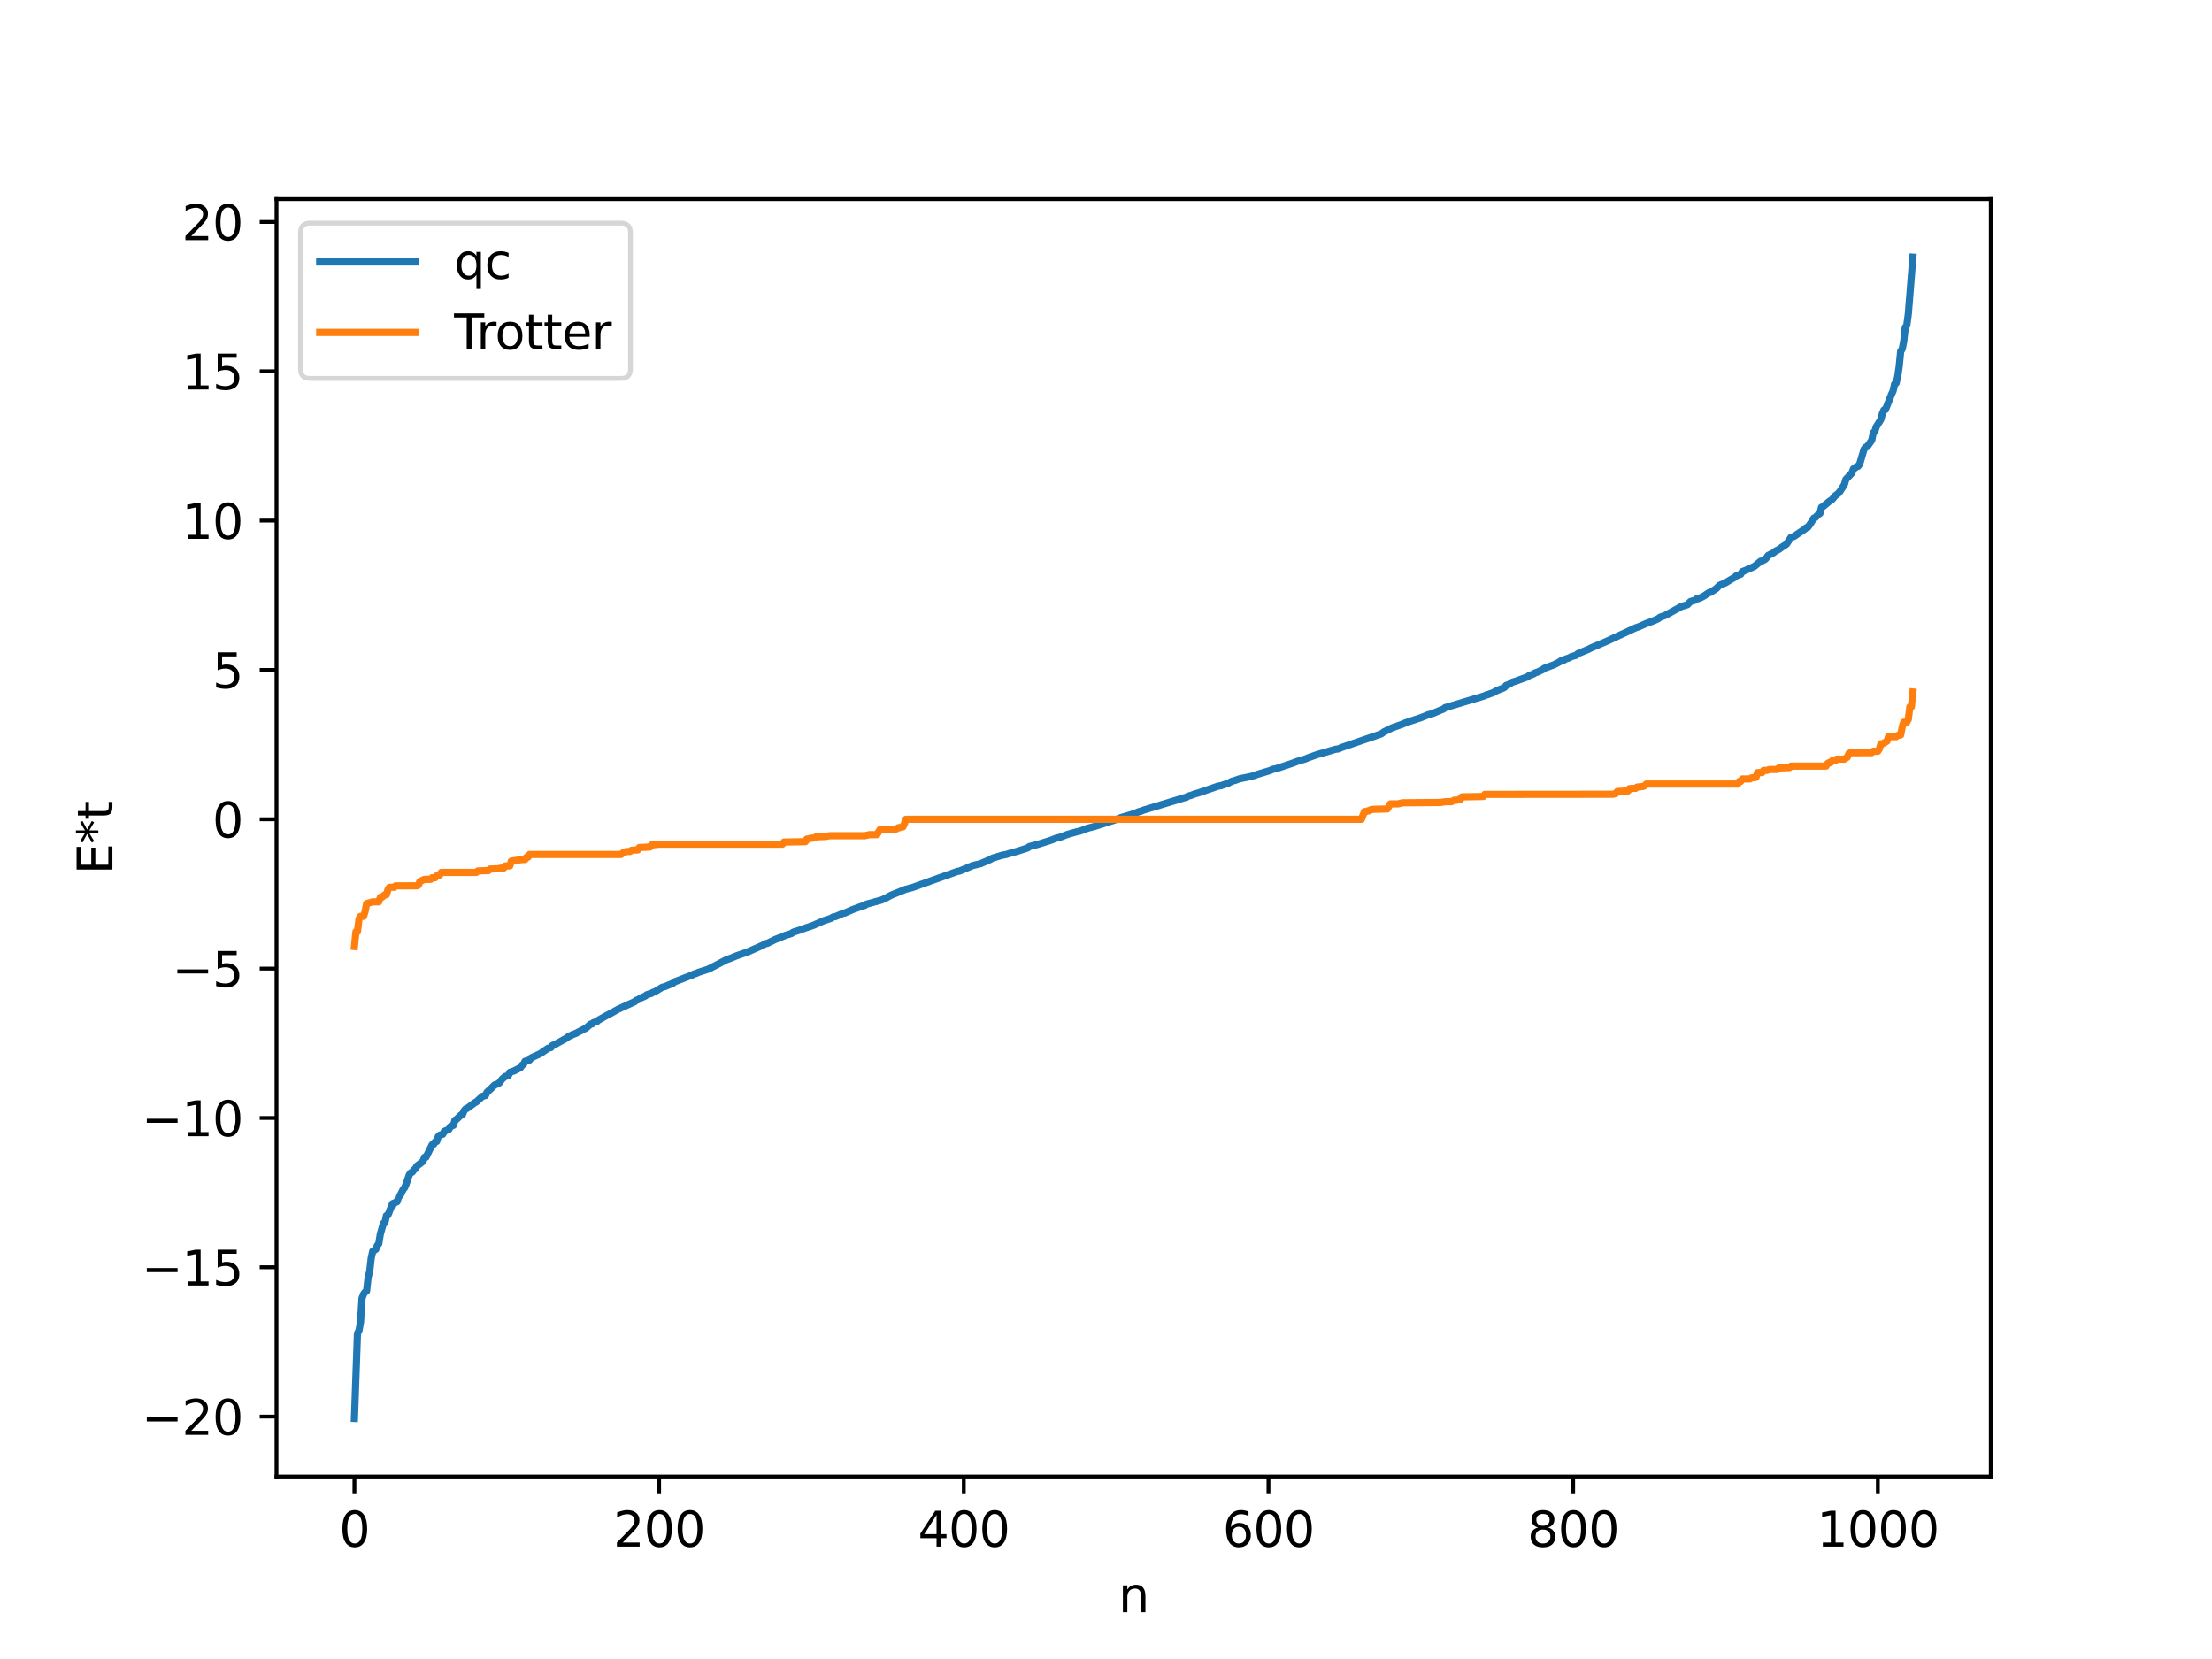 <?xml version="1.0" encoding="utf-8" standalone="no"?>
<!DOCTYPE svg PUBLIC "-//W3C//DTD SVG 1.1//EN"
  "http://www.w3.org/Graphics/SVG/1.1/DTD/svg11.dtd">
<svg xmlns:xlink="http://www.w3.org/1999/xlink" width="460.8pt" height="345.6pt" viewBox="0 0 460.8 345.6" xmlns="http://www.w3.org/2000/svg" version="1.1">
 <defs>
  <style type="text/css">*{stroke-linejoin: round; stroke-linecap: butt}</style>
 </defs>
 <g id="figure_1">
  <g id="patch_1">
   <path d="M 0 345.6 
L 460.8 345.6 
L 460.8 0 
L 0 0 
z
" style="fill: #ffffff"/>
  </g>
  <g id="axes_1">
   <g id="patch_2">
    <path d="M 57.6 307.584 
L 414.72 307.584 
L 414.72 41.472 
L 57.6 41.472 
z
" style="fill: #ffffff"/>
   </g>
   <g id="matplotlib.axis_1">
    <g id="xtick_1">
     <g id="line2d_1">
      <defs>
       <path id="m5c09ff1fa9" d="M 0 0 
L 0 3.5 
" style="stroke: #000000; stroke-width: 0.8"/>
      </defs>
      <g>
       <use xlink:href="#m5c09ff1fa9" x="73.833" y="307.584" style="stroke: #000000; stroke-width: 0.8"/>
      </g>
     </g>
     <g id="text_1">
      <!-- 0 -->
      <g transform="translate(70.651 322.182) scale(0.1 -0.1)">
       <defs>
        <path id="DejaVuSans-30" d="M 2034 4250 
Q 1547 4250 1301 3770 
Q 1056 3291 1056 2328 
Q 1056 1369 1301 889 
Q 1547 409 2034 409 
Q 2525 409 2770 889 
Q 3016 1369 3016 2328 
Q 3016 3291 2770 3770 
Q 2525 4250 2034 4250 
z
M 2034 4750 
Q 2819 4750 3233 4129 
Q 3647 3509 3647 2328 
Q 3647 1150 3233 529 
Q 2819 -91 2034 -91 
Q 1250 -91 836 529 
Q 422 1150 422 2328 
Q 422 3509 836 4129 
Q 1250 4750 2034 4750 
z
" transform="scale(0.016)"/>
       </defs>
       <use xlink:href="#DejaVuSans-30"/>
      </g>
     </g>
    </g>
    <g id="xtick_2">
     <g id="line2d_2">
      <g>
       <use xlink:href="#m5c09ff1fa9" x="137.304" y="307.584" style="stroke: #000000; stroke-width: 0.8"/>
      </g>
     </g>
     <g id="text_2">
      <!-- 200 -->
      <g transform="translate(127.76 322.182) scale(0.1 -0.1)">
       <defs>
        <path id="DejaVuSans-32" d="M 1228 531 
L 3431 531 
L 3431 0 
L 469 0 
L 469 531 
Q 828 903 1448 1529 
Q 2069 2156 2228 2338 
Q 2531 2678 2651 2914 
Q 2772 3150 2772 3378 
Q 2772 3750 2511 3984 
Q 2250 4219 1831 4219 
Q 1534 4219 1204 4116 
Q 875 4013 500 3803 
L 500 4441 
Q 881 4594 1212 4672 
Q 1544 4750 1819 4750 
Q 2544 4750 2975 4387 
Q 3406 4025 3406 3419 
Q 3406 3131 3298 2873 
Q 3191 2616 2906 2266 
Q 2828 2175 2409 1742 
Q 1991 1309 1228 531 
z
" transform="scale(0.016)"/>
       </defs>
       <use xlink:href="#DejaVuSans-32"/>
       <use xlink:href="#DejaVuSans-30" x="63.623"/>
       <use xlink:href="#DejaVuSans-30" x="127.246"/>
      </g>
     </g>
    </g>
    <g id="xtick_3">
     <g id="line2d_3">
      <g>
       <use xlink:href="#m5c09ff1fa9" x="200.775" y="307.584" style="stroke: #000000; stroke-width: 0.8"/>
      </g>
     </g>
     <g id="text_3">
      <!-- 400 -->
      <g transform="translate(191.231 322.182) scale(0.1 -0.1)">
       <defs>
        <path id="DejaVuSans-34" d="M 2419 4116 
L 825 1625 
L 2419 1625 
L 2419 4116 
z
M 2253 4666 
L 3047 4666 
L 3047 1625 
L 3713 1625 
L 3713 1100 
L 3047 1100 
L 3047 0 
L 2419 0 
L 2419 1100 
L 313 1100 
L 313 1709 
L 2253 4666 
z
" transform="scale(0.016)"/>
       </defs>
       <use xlink:href="#DejaVuSans-34"/>
       <use xlink:href="#DejaVuSans-30" x="63.623"/>
       <use xlink:href="#DejaVuSans-30" x="127.246"/>
      </g>
     </g>
    </g>
    <g id="xtick_4">
     <g id="line2d_4">
      <g>
       <use xlink:href="#m5c09ff1fa9" x="264.246" y="307.584" style="stroke: #000000; stroke-width: 0.8"/>
      </g>
     </g>
     <g id="text_4">
      <!-- 600 -->
      <g transform="translate(254.702 322.182) scale(0.1 -0.1)">
       <defs>
        <path id="DejaVuSans-36" d="M 2113 2584 
Q 1688 2584 1439 2293 
Q 1191 2003 1191 1497 
Q 1191 994 1439 701 
Q 1688 409 2113 409 
Q 2538 409 2786 701 
Q 3034 994 3034 1497 
Q 3034 2003 2786 2293 
Q 2538 2584 2113 2584 
z
M 3366 4563 
L 3366 3988 
Q 3128 4100 2886 4159 
Q 2644 4219 2406 4219 
Q 1781 4219 1451 3797 
Q 1122 3375 1075 2522 
Q 1259 2794 1537 2939 
Q 1816 3084 2150 3084 
Q 2853 3084 3261 2657 
Q 3669 2231 3669 1497 
Q 3669 778 3244 343 
Q 2819 -91 2113 -91 
Q 1303 -91 875 529 
Q 447 1150 447 2328 
Q 447 3434 972 4092 
Q 1497 4750 2381 4750 
Q 2619 4750 2861 4703 
Q 3103 4656 3366 4563 
z
" transform="scale(0.016)"/>
       </defs>
       <use xlink:href="#DejaVuSans-36"/>
       <use xlink:href="#DejaVuSans-30" x="63.623"/>
       <use xlink:href="#DejaVuSans-30" x="127.246"/>
      </g>
     </g>
    </g>
    <g id="xtick_5">
     <g id="line2d_5">
      <g>
       <use xlink:href="#m5c09ff1fa9" x="327.717" y="307.584" style="stroke: #000000; stroke-width: 0.8"/>
      </g>
     </g>
     <g id="text_5">
      <!-- 800 -->
      <g transform="translate(318.173 322.182) scale(0.1 -0.1)">
       <defs>
        <path id="DejaVuSans-38" d="M 2034 2216 
Q 1584 2216 1326 1975 
Q 1069 1734 1069 1313 
Q 1069 891 1326 650 
Q 1584 409 2034 409 
Q 2484 409 2743 651 
Q 3003 894 3003 1313 
Q 3003 1734 2745 1975 
Q 2488 2216 2034 2216 
z
M 1403 2484 
Q 997 2584 770 2862 
Q 544 3141 544 3541 
Q 544 4100 942 4425 
Q 1341 4750 2034 4750 
Q 2731 4750 3128 4425 
Q 3525 4100 3525 3541 
Q 3525 3141 3298 2862 
Q 3072 2584 2669 2484 
Q 3125 2378 3379 2068 
Q 3634 1759 3634 1313 
Q 3634 634 3220 271 
Q 2806 -91 2034 -91 
Q 1263 -91 848 271 
Q 434 634 434 1313 
Q 434 1759 690 2068 
Q 947 2378 1403 2484 
z
M 1172 3481 
Q 1172 3119 1398 2916 
Q 1625 2713 2034 2713 
Q 2441 2713 2670 2916 
Q 2900 3119 2900 3481 
Q 2900 3844 2670 4047 
Q 2441 4250 2034 4250 
Q 1625 4250 1398 4047 
Q 1172 3844 1172 3481 
z
" transform="scale(0.016)"/>
       </defs>
       <use xlink:href="#DejaVuSans-38"/>
       <use xlink:href="#DejaVuSans-30" x="63.623"/>
       <use xlink:href="#DejaVuSans-30" x="127.246"/>
      </g>
     </g>
    </g>
    <g id="xtick_6">
     <g id="line2d_6">
      <g>
       <use xlink:href="#m5c09ff1fa9" x="391.188" y="307.584" style="stroke: #000000; stroke-width: 0.8"/>
      </g>
     </g>
     <g id="text_6">
      <!-- 1000 -->
      <g transform="translate(378.463 322.182) scale(0.1 -0.1)">
       <defs>
        <path id="DejaVuSans-31" d="M 794 531 
L 1825 531 
L 1825 4091 
L 703 3866 
L 703 4441 
L 1819 4666 
L 2450 4666 
L 2450 531 
L 3481 531 
L 3481 0 
L 794 0 
L 794 531 
z
" transform="scale(0.016)"/>
       </defs>
       <use xlink:href="#DejaVuSans-31"/>
       <use xlink:href="#DejaVuSans-30" x="63.623"/>
       <use xlink:href="#DejaVuSans-30" x="127.246"/>
       <use xlink:href="#DejaVuSans-30" x="190.869"/>
      </g>
     </g>
    </g>
    <g id="text_7">
     <!-- n -->
     <g transform="translate(232.991 335.861) scale(0.1 -0.1)">
      <defs>
       <path id="DejaVuSans-6e" d="M 3513 2113 
L 3513 0 
L 2938 0 
L 2938 2094 
Q 2938 2591 2744 2837 
Q 2550 3084 2163 3084 
Q 1697 3084 1428 2787 
Q 1159 2491 1159 1978 
L 1159 0 
L 581 0 
L 581 3500 
L 1159 3500 
L 1159 2956 
Q 1366 3272 1645 3428 
Q 1925 3584 2291 3584 
Q 2894 3584 3203 3211 
Q 3513 2838 3513 2113 
z
" transform="scale(0.016)"/>
      </defs>
      <use xlink:href="#DejaVuSans-6e"/>
     </g>
    </g>
   </g>
   <g id="matplotlib.axis_2">
    <g id="ytick_1">
     <g id="line2d_7">
      <defs>
       <path id="m2ef61c585e" d="M 0 0 
L -3.5 0 
" style="stroke: #000000; stroke-width: 0.8"/>
      </defs>
      <g>
       <use xlink:href="#m2ef61c585e" x="57.6" y="295.106" style="stroke: #000000; stroke-width: 0.8"/>
      </g>
     </g>
     <g id="text_8">
      <!-- −20 -->
      <g transform="translate(29.495 298.905) scale(0.1 -0.1)">
       <defs>
        <path id="DejaVuSans-2212" d="M 678 2272 
L 4684 2272 
L 4684 1741 
L 678 1741 
L 678 2272 
z
" transform="scale(0.016)"/>
       </defs>
       <use xlink:href="#DejaVuSans-2212"/>
       <use xlink:href="#DejaVuSans-32" x="83.789"/>
       <use xlink:href="#DejaVuSans-30" x="147.412"/>
      </g>
     </g>
    </g>
    <g id="ytick_2">
     <g id="line2d_8">
      <g>
       <use xlink:href="#m2ef61c585e" x="57.6" y="263.996" style="stroke: #000000; stroke-width: 0.8"/>
      </g>
     </g>
     <g id="text_9">
      <!-- −15 -->
      <g transform="translate(29.495 267.795) scale(0.1 -0.1)">
       <defs>
        <path id="DejaVuSans-35" d="M 691 4666 
L 3169 4666 
L 3169 4134 
L 1269 4134 
L 1269 2991 
Q 1406 3038 1543 3061 
Q 1681 3084 1819 3084 
Q 2600 3084 3056 2656 
Q 3513 2228 3513 1497 
Q 3513 744 3044 326 
Q 2575 -91 1722 -91 
Q 1428 -91 1123 -41 
Q 819 9 494 109 
L 494 744 
Q 775 591 1075 516 
Q 1375 441 1709 441 
Q 2250 441 2565 725 
Q 2881 1009 2881 1497 
Q 2881 1984 2565 2268 
Q 2250 2553 1709 2553 
Q 1456 2553 1204 2497 
Q 953 2441 691 2322 
L 691 4666 
z
" transform="scale(0.016)"/>
       </defs>
       <use xlink:href="#DejaVuSans-2212"/>
       <use xlink:href="#DejaVuSans-31" x="83.789"/>
       <use xlink:href="#DejaVuSans-35" x="147.412"/>
      </g>
     </g>
    </g>
    <g id="ytick_3">
     <g id="line2d_9">
      <g>
       <use xlink:href="#m2ef61c585e" x="57.6" y="232.887" style="stroke: #000000; stroke-width: 0.8"/>
      </g>
     </g>
     <g id="text_10">
      <!-- −10 -->
      <g transform="translate(29.495 236.686) scale(0.1 -0.1)">
       <use xlink:href="#DejaVuSans-2212"/>
       <use xlink:href="#DejaVuSans-31" x="83.789"/>
       <use xlink:href="#DejaVuSans-30" x="147.412"/>
      </g>
     </g>
    </g>
    <g id="ytick_4">
     <g id="line2d_10">
      <g>
       <use xlink:href="#m2ef61c585e" x="57.6" y="201.777" style="stroke: #000000; stroke-width: 0.8"/>
      </g>
     </g>
     <g id="text_11">
      <!-- −5 -->
      <g transform="translate(35.858 205.576) scale(0.1 -0.1)">
       <use xlink:href="#DejaVuSans-2212"/>
       <use xlink:href="#DejaVuSans-35" x="83.789"/>
      </g>
     </g>
    </g>
    <g id="ytick_5">
     <g id="line2d_11">
      <g>
       <use xlink:href="#m2ef61c585e" x="57.6" y="170.667" style="stroke: #000000; stroke-width: 0.8"/>
      </g>
     </g>
     <g id="text_12">
      <!-- 0 -->
      <g transform="translate(44.237 174.467) scale(0.1 -0.1)">
       <use xlink:href="#DejaVuSans-30"/>
      </g>
     </g>
    </g>
    <g id="ytick_6">
     <g id="line2d_12">
      <g>
       <use xlink:href="#m2ef61c585e" x="57.6" y="139.558" style="stroke: #000000; stroke-width: 0.8"/>
      </g>
     </g>
     <g id="text_13">
      <!-- 5 -->
      <g transform="translate(44.237 143.357) scale(0.1 -0.1)">
       <use xlink:href="#DejaVuSans-35"/>
      </g>
     </g>
    </g>
    <g id="ytick_7">
     <g id="line2d_13">
      <g>
       <use xlink:href="#m2ef61c585e" x="57.6" y="108.448" style="stroke: #000000; stroke-width: 0.8"/>
      </g>
     </g>
     <g id="text_14">
      <!-- 10 -->
      <g transform="translate(37.875 112.247) scale(0.1 -0.1)">
       <use xlink:href="#DejaVuSans-31"/>
       <use xlink:href="#DejaVuSans-30" x="63.623"/>
      </g>
     </g>
    </g>
    <g id="ytick_8">
     <g id="line2d_14">
      <g>
       <use xlink:href="#m2ef61c585e" x="57.6" y="77.339" style="stroke: #000000; stroke-width: 0.8"/>
      </g>
     </g>
     <g id="text_15">
      <!-- 15 -->
      <g transform="translate(37.875 81.138) scale(0.1 -0.1)">
       <use xlink:href="#DejaVuSans-31"/>
       <use xlink:href="#DejaVuSans-35" x="63.623"/>
      </g>
     </g>
    </g>
    <g id="ytick_9">
     <g id="line2d_15">
      <g>
       <use xlink:href="#m2ef61c585e" x="57.6" y="46.229" style="stroke: #000000; stroke-width: 0.8"/>
      </g>
     </g>
     <g id="text_16">
      <!-- 20 -->
      <g transform="translate(37.875 50.028) scale(0.1 -0.1)">
       <use xlink:href="#DejaVuSans-32"/>
       <use xlink:href="#DejaVuSans-30" x="63.623"/>
      </g>
     </g>
    </g>
    <g id="text_17">
     <!-- E*t -->
     <g transform="translate(23.416 182.148) rotate(-90) scale(0.1 -0.1)">
      <defs>
       <path id="DejaVuSans-45" d="M 628 4666 
L 3578 4666 
L 3578 4134 
L 1259 4134 
L 1259 2753 
L 3481 2753 
L 3481 2222 
L 1259 2222 
L 1259 531 
L 3634 531 
L 3634 0 
L 628 0 
L 628 4666 
z
" transform="scale(0.016)"/>
       <path id="DejaVuSans-2a" d="M 3009 3897 
L 1888 3291 
L 3009 2681 
L 2828 2375 
L 1778 3009 
L 1778 1831 
L 1422 1831 
L 1422 3009 
L 372 2375 
L 191 2681 
L 1313 3291 
L 191 3897 
L 372 4206 
L 1422 3572 
L 1422 4750 
L 1778 4750 
L 1778 3572 
L 2828 4206 
L 3009 3897 
z
" transform="scale(0.016)"/>
       <path id="DejaVuSans-74" d="M 1172 4494 
L 1172 3500 
L 2356 3500 
L 2356 3053 
L 1172 3053 
L 1172 1153 
Q 1172 725 1289 603 
Q 1406 481 1766 481 
L 2356 481 
L 2356 0 
L 1766 0 
Q 1100 0 847 248 
Q 594 497 594 1153 
L 594 3053 
L 172 3053 
L 172 3500 
L 594 3500 
L 594 4494 
L 1172 4494 
z
" transform="scale(0.016)"/>
      </defs>
      <use xlink:href="#DejaVuSans-45"/>
      <use xlink:href="#DejaVuSans-2a" x="63.184"/>
      <use xlink:href="#DejaVuSans-74" x="113.184"/>
     </g>
    </g>
   </g>
   <g id="line2d_16">
    <path d="M 73.833 295.488 
L 74.467 277.784 
L 74.785 277.152 
L 75.102 275.439 
L 75.42 270.448 
L 75.737 269.611 
L 76.054 269.161 
L 76.372 268.946 
L 76.689 266.052 
L 77.006 264.906 
L 77.324 262.127 
L 77.641 260.667 
L 78.276 260.27 
L 78.593 259.462 
L 78.91 259.074 
L 79.228 257.085 
L 79.862 254.852 
L 80.18 254.733 
L 80.497 253.237 
L 80.815 253.118 
L 81.767 250.749 
L 82.719 250.35 
L 83.036 249.336 
L 83.353 249.048 
L 83.988 247.774 
L 84.305 247.382 
L 84.623 246.602 
L 85.258 244.731 
L 85.575 244.322 
L 85.892 244.166 
L 86.21 243.712 
L 86.527 243.48 
L 86.844 242.909 
L 88.114 241.924 
L 88.431 241.071 
L 88.748 241.053 
L 90.018 238.466 
L 90.335 238.377 
L 90.653 237.859 
L 90.97 237.783 
L 91.287 236.783 
L 91.605 236.471 
L 92.239 236.278 
L 92.557 235.68 
L 93.509 235.271 
L 93.826 234.696 
L 94.461 234.412 
L 94.778 233.353 
L 95.096 233.18 
L 96.048 232.263 
L 96.365 232.125 
L 96.682 231.373 
L 97 231.008 
L 97.317 230.889 
L 98.904 229.709 
L 99.221 229.556 
L 100.491 228.386 
L 101.125 228.226 
L 101.443 227.539 
L 102.077 226.974 
L 103.029 226.022 
L 103.664 225.801 
L 103.981 225.623 
L 104.616 224.772 
L 105.251 224.232 
L 105.886 224.116 
L 106.203 223.395 
L 107.155 223.057 
L 108.424 222.404 
L 108.742 221.897 
L 109.059 221.729 
L 109.377 221.081 
L 110.329 220.81 
L 110.646 220.376 
L 112.55 219.497 
L 114.137 218.391 
L 114.772 218.222 
L 115.089 217.795 
L 115.724 217.519 
L 117.945 216.301 
L 118.58 215.808 
L 118.897 215.763 
L 119.215 215.545 
L 119.849 215.315 
L 121.753 214.331 
L 122.071 214.181 
L 123.023 213.339 
L 123.34 213.305 
L 123.658 213.005 
L 124.292 212.844 
L 124.61 212.55 
L 125.244 212.176 
L 126.196 211.647 
L 127.466 210.971 
L 128.1 210.611 
L 128.735 210.253 
L 132.226 208.656 
L 132.543 208.373 
L 132.861 208.301 
L 133.496 207.901 
L 134.448 207.471 
L 134.765 207.205 
L 135.717 206.936 
L 136.034 206.709 
L 136.352 206.637 
L 137.939 205.67 
L 138.573 205.493 
L 139.525 205.099 
L 140.16 204.85 
L 140.477 204.551 
L 144.286 203.072 
L 144.603 202.873 
L 144.92 202.815 
L 145.555 202.54 
L 147.459 201.926 
L 148.094 201.627 
L 151.267 199.963 
L 152.22 199.607 
L 153.489 199.093 
L 154.758 198.652 
L 155.71 198.324 
L 158.884 196.917 
L 159.519 196.549 
L 159.836 196.519 
L 161.423 195.737 
L 163.644 194.842 
L 164.914 194.449 
L 165.231 194.183 
L 166.5 193.786 
L 167.77 193.319 
L 168.405 193.113 
L 169.357 192.789 
L 171.578 191.808 
L 173.165 191.286 
L 173.482 191.053 
L 174.117 190.912 
L 175.704 190.225 
L 176.021 190.181 
L 177.608 189.483 
L 178.877 189.017 
L 179.512 188.784 
L 180.147 188.622 
L 180.464 188.366 
L 183.638 187.492 
L 184.59 187.051 
L 185.542 186.529 
L 186.494 186.134 
L 188.715 185.237 
L 189.985 184.912 
L 199.505 181.507 
L 199.823 181.485 
L 202.679 180.298 
L 204.266 179.921 
L 206.17 179.098 
L 206.805 178.753 
L 208.709 178.173 
L 209.661 177.991 
L 210.613 177.683 
L 211.882 177.349 
L 212.517 177.145 
L 214.104 176.633 
L 214.421 176.358 
L 215.373 176.113 
L 216.325 175.861 
L 218.864 175.059 
L 220.134 174.571 
L 220.768 174.438 
L 222.355 173.83 
L 224.259 173.289 
L 224.894 173.153 
L 225.529 172.937 
L 226.481 172.557 
L 228.067 172.15 
L 232.51 170.729 
L 233.462 170.329 
L 234.732 169.962 
L 235.367 169.774 
L 236.319 169.476 
L 237.271 169.069 
L 237.588 169.016 
L 238.223 168.76 
L 246.791 166.161 
L 247.109 166.113 
L 247.426 165.875 
L 248.061 165.7 
L 249.013 165.346 
L 249.648 165.184 
L 253.773 163.762 
L 254.408 163.656 
L 255.36 163.328 
L 255.677 163.267 
L 256.629 162.749 
L 257.264 162.582 
L 258.216 162.242 
L 260.755 161.721 
L 262.024 161.286 
L 264.563 160.522 
L 265.198 160.241 
L 265.833 160.136 
L 268.689 159.18 
L 269.324 158.963 
L 270.276 158.6 
L 271.862 158.128 
L 272.497 157.865 
L 274.401 157.185 
L 275.353 156.921 
L 278.21 156.087 
L 278.844 156.004 
L 279.479 155.711 
L 287.73 152.882 
L 288.365 152.423 
L 289 152.123 
L 289.952 151.642 
L 292.173 150.85 
L 292.808 150.564 
L 295.981 149.51 
L 297.568 148.878 
L 298.203 148.737 
L 300.742 147.677 
L 301.059 147.402 
L 301.694 147.229 
L 302.646 146.942 
L 309.31 144.941 
L 309.628 144.748 
L 309.945 144.706 
L 310.58 144.451 
L 310.897 144.37 
L 311.849 143.85 
L 313.119 143.349 
L 313.436 143.186 
L 313.753 142.793 
L 314.388 142.56 
L 315.023 142.112 
L 315.658 141.929 
L 318.196 141.008 
L 318.514 140.752 
L 319.466 140.39 
L 319.783 140.175 
L 320.418 139.961 
L 321.053 139.644 
L 321.37 139.501 
L 321.687 139.225 
L 322.322 139.006 
L 323.274 138.642 
L 323.591 138.552 
L 324.226 138.225 
L 324.861 137.905 
L 325.178 137.655 
L 325.813 137.513 
L 326.13 137.29 
L 326.765 137.093 
L 327.4 136.771 
L 328.352 136.502 
L 328.669 136.183 
L 330.891 135.264 
L 331.525 134.937 
L 332.795 134.406 
L 334.699 133.594 
L 340.729 130.788 
L 341.363 130.573 
L 342.95 129.876 
L 344.537 129.296 
L 345.172 129 
L 345.489 128.857 
L 345.806 128.58 
L 346.758 128.253 
L 347.393 127.931 
L 350.249 126.346 
L 351.519 125.967 
L 352.153 125.308 
L 353.105 125.035 
L 353.423 124.771 
L 353.74 124.718 
L 354.375 124.471 
L 355.01 124.124 
L 355.962 123.475 
L 356.279 123.415 
L 357.548 122.604 
L 358.183 121.939 
L 358.818 121.688 
L 359.453 121.412 
L 360.405 120.824 
L 361.357 120.27 
L 361.674 119.967 
L 362.626 119.619 
L 362.943 119.082 
L 363.578 118.845 
L 365.482 117.976 
L 366.752 116.919 
L 367.069 116.867 
L 367.704 116.512 
L 368.021 116.191 
L 368.339 115.702 
L 369.291 115.251 
L 369.925 114.769 
L 370.56 114.452 
L 371.195 113.983 
L 371.829 113.581 
L 372.147 113.363 
L 373.099 111.938 
L 373.734 111.743 
L 375.003 110.864 
L 375.955 110.235 
L 376.272 109.926 
L 376.59 109.849 
L 377.224 108.977 
L 377.859 107.919 
L 378.177 107.811 
L 378.811 107.158 
L 379.129 106.957 
L 379.446 105.686 
L 379.763 105.54 
L 381.033 104.479 
L 381.667 104.056 
L 382.302 103.275 
L 382.937 102.797 
L 383.254 102.432 
L 384.206 100.966 
L 384.524 99.875 
L 385.793 98.519 
L 386.11 97.662 
L 386.428 97.5 
L 386.745 97.207 
L 387.062 97.143 
L 387.38 96.739 
L 388.332 93.537 
L 388.649 93.159 
L 388.967 93.061 
L 389.919 91.713 
L 390.236 90.147 
L 390.553 89.889 
L 390.871 88.888 
L 391.823 87.36 
L 392.14 86.126 
L 392.458 85.403 
L 392.775 85.325 
L 394.044 82.122 
L 394.362 81.451 
L 394.679 80.009 
L 394.996 79.805 
L 395.314 78.486 
L 395.631 76.352 
L 395.948 73.164 
L 396.266 72.709 
L 396.583 71.069 
L 396.9 68.204 
L 397.218 67.769 
L 397.535 65.416 
L 398.487 53.568 
L 398.487 53.568 
" clip-path="url(#p3993682ca5)" style="fill: none; stroke: #1f77b4; stroke-width: 1.5; stroke-linecap: square"/>
   </g>
   <g id="line2d_17">
    <path d="M 73.833 197.175 
L 74.15 194.082 
L 74.467 194.082 
L 74.785 191.438 
L 75.102 190.889 
L 75.737 190.889 
L 76.054 189.899 
L 76.372 188.229 
L 77.641 187.868 
L 78.91 187.868 
L 79.228 186.926 
L 79.545 186.926 
L 80.18 186.374 
L 80.497 186.374 
L 80.815 185.333 
L 81.132 184.842 
L 82.084 184.834 
L 82.401 184.544 
L 86.844 184.527 
L 87.162 184.368 
L 87.479 183.613 
L 88.431 183.185 
L 89.7 183.185 
L 90.018 182.851 
L 90.653 182.851 
L 90.97 182.463 
L 91.287 182.463 
L 91.605 182.261 
L 91.922 181.741 
L 99.221 181.741 
L 99.539 181.432 
L 101.76 181.358 
L 102.077 181.037 
L 103.981 180.965 
L 104.299 180.84 
L 104.934 180.84 
L 105.251 180.399 
L 106.203 180.377 
L 106.52 179.384 
L 108.742 179.057 
L 109.377 179.057 
L 109.694 178.555 
L 110.011 178.555 
L 110.329 178 
L 129.37 178 
L 130.005 177.503 
L 130.639 177.388 
L 131.274 177.369 
L 131.591 177.112 
L 132.861 177.053 
L 133.178 176.556 
L 135.4 176.452 
L 135.717 176.029 
L 137.304 175.852 
L 163.01 175.852 
L 163.327 175.413 
L 167.77 175.333 
L 168.087 174.789 
L 168.405 174.789 
L 168.722 174.644 
L 169.674 174.55 
L 169.991 174.326 
L 171.896 174.258 
L 172.848 174.101 
L 180.147 174.101 
L 181.099 173.872 
L 182.686 173.872 
L 183.32 172.815 
L 186.494 172.744 
L 186.811 172.652 
L 187.129 172.419 
L 187.446 172.419 
L 187.763 172.262 
L 188.081 172.262 
L 188.398 171.605 
L 188.715 170.667 
L 283.605 170.667 
L 284.239 169.073 
L 284.557 169.073 
L 284.874 168.916 
L 285.191 168.916 
L 285.509 168.683 
L 286.143 168.591 
L 289 168.52 
L 289.634 167.463 
L 291.221 167.463 
L 292.173 167.234 
L 300.107 167.167 
L 301.059 167.009 
L 302.329 167.009 
L 302.963 166.691 
L 303.598 166.691 
L 303.915 166.546 
L 304.233 166.546 
L 304.55 166.002 
L 308.993 165.922 
L 309.31 165.483 
L 335.968 165.458 
L 336.603 165.306 
L 336.92 164.882 
L 339.142 164.779 
L 339.459 164.282 
L 340.729 164.223 
L 341.046 163.965 
L 342.315 163.832 
L 342.633 163.65 
L 342.95 163.335 
L 361.991 163.335 
L 362.309 162.78 
L 362.626 162.78 
L 362.943 162.278 
L 364.53 162.278 
L 364.848 162.049 
L 365.8 161.951 
L 366.117 160.958 
L 367.069 160.935 
L 367.386 160.495 
L 368.021 160.495 
L 368.656 160.298 
L 370.243 160.298 
L 370.56 159.977 
L 372.781 159.903 
L 373.099 159.594 
L 380.398 159.594 
L 380.715 159.074 
L 381.033 158.872 
L 381.35 158.872 
L 381.667 158.484 
L 382.302 158.484 
L 382.62 158.15 
L 384.206 158.15 
L 384.841 157.722 
L 385.158 156.967 
L 385.476 156.808 
L 389.919 156.791 
L 390.236 156.501 
L 391.188 156.493 
L 391.505 156.002 
L 391.823 154.96 
L 392.14 154.96 
L 393.092 154.409 
L 393.41 153.466 
L 394.996 153.466 
L 395.314 153.208 
L 395.948 153.106 
L 396.266 151.436 
L 396.583 150.446 
L 397.218 150.446 
L 397.535 149.897 
L 397.853 147.253 
L 398.17 147.253 
L 398.487 144.16 
L 398.487 144.16 
" clip-path="url(#p3993682ca5)" style="fill: none; stroke: #ff7f0e; stroke-width: 1.5; stroke-linecap: square"/>
   </g>
   <g id="patch_3">
    <path d="M 57.6 307.584 
L 57.6 41.472 
" style="fill: none; stroke: #000000; stroke-width: 0.8; stroke-linejoin: miter; stroke-linecap: square"/>
   </g>
   <g id="patch_4">
    <path d="M 414.72 307.584 
L 414.72 41.472 
" style="fill: none; stroke: #000000; stroke-width: 0.8; stroke-linejoin: miter; stroke-linecap: square"/>
   </g>
   <g id="patch_5">
    <path d="M 57.6 307.584 
L 414.72 307.584 
" style="fill: none; stroke: #000000; stroke-width: 0.8; stroke-linejoin: miter; stroke-linecap: square"/>
   </g>
   <g id="patch_6">
    <path d="M 57.6 41.472 
L 414.72 41.472 
" style="fill: none; stroke: #000000; stroke-width: 0.8; stroke-linejoin: miter; stroke-linecap: square"/>
   </g>
   <g id="legend_1">
    <g id="patch_7">
     <path d="M 64.6 78.828 
L 129.342 78.828 
Q 131.342 78.828 131.342 76.828 
L 131.342 48.472 
Q 131.342 46.472 129.342 46.472 
L 64.6 46.472 
Q 62.6 46.472 62.6 48.472 
L 62.6 76.828 
Q 62.6 78.828 64.6 78.828 
z
" style="fill: #ffffff; opacity: 0.8; stroke: #cccccc; stroke-linejoin: miter"/>
    </g>
    <g id="line2d_18">
     <path d="M 66.6 54.57 
L 76.6 54.57 
L 86.6 54.57 
" style="fill: none; stroke: #1f77b4; stroke-width: 1.5; stroke-linecap: square"/>
    </g>
    <g id="text_18">
     <!-- qc -->
     <g transform="translate(94.6 58.07) scale(0.1 -0.1)">
      <defs>
       <path id="DejaVuSans-71" d="M 947 1747 
Q 947 1113 1208 752 
Q 1469 391 1925 391 
Q 2381 391 2643 752 
Q 2906 1113 2906 1747 
Q 2906 2381 2643 2742 
Q 2381 3103 1925 3103 
Q 1469 3103 1208 2742 
Q 947 2381 947 1747 
z
M 2906 525 
Q 2725 213 2448 61 
Q 2172 -91 1784 -91 
Q 1150 -91 751 415 
Q 353 922 353 1747 
Q 353 2572 751 3078 
Q 1150 3584 1784 3584 
Q 2172 3584 2448 3432 
Q 2725 3281 2906 2969 
L 2906 3500 
L 3481 3500 
L 3481 -1331 
L 2906 -1331 
L 2906 525 
z
" transform="scale(0.016)"/>
       <path id="DejaVuSans-63" d="M 3122 3366 
L 3122 2828 
Q 2878 2963 2633 3030 
Q 2388 3097 2138 3097 
Q 1578 3097 1268 2742 
Q 959 2388 959 1747 
Q 959 1106 1268 751 
Q 1578 397 2138 397 
Q 2388 397 2633 464 
Q 2878 531 3122 666 
L 3122 134 
Q 2881 22 2623 -34 
Q 2366 -91 2075 -91 
Q 1284 -91 818 406 
Q 353 903 353 1747 
Q 353 2603 823 3093 
Q 1294 3584 2113 3584 
Q 2378 3584 2631 3529 
Q 2884 3475 3122 3366 
z
" transform="scale(0.016)"/>
      </defs>
      <use xlink:href="#DejaVuSans-71"/>
      <use xlink:href="#DejaVuSans-63" x="63.477"/>
     </g>
    </g>
    <g id="line2d_19">
     <path d="M 66.6 69.249 
L 76.6 69.249 
L 86.6 69.249 
" style="fill: none; stroke: #ff7f0e; stroke-width: 1.5; stroke-linecap: square"/>
    </g>
    <g id="text_19">
     <!-- Trotter -->
     <g transform="translate(94.6 72.749) scale(0.1 -0.1)">
      <defs>
       <path id="DejaVuSans-54" d="M -19 4666 
L 3928 4666 
L 3928 4134 
L 2272 4134 
L 2272 0 
L 1638 0 
L 1638 4134 
L -19 4134 
L -19 4666 
z
" transform="scale(0.016)"/>
       <path id="DejaVuSans-72" d="M 2631 2963 
Q 2534 3019 2420 3045 
Q 2306 3072 2169 3072 
Q 1681 3072 1420 2755 
Q 1159 2438 1159 1844 
L 1159 0 
L 581 0 
L 581 3500 
L 1159 3500 
L 1159 2956 
Q 1341 3275 1631 3429 
Q 1922 3584 2338 3584 
Q 2397 3584 2469 3576 
Q 2541 3569 2628 3553 
L 2631 2963 
z
" transform="scale(0.016)"/>
       <path id="DejaVuSans-6f" d="M 1959 3097 
Q 1497 3097 1228 2736 
Q 959 2375 959 1747 
Q 959 1119 1226 758 
Q 1494 397 1959 397 
Q 2419 397 2687 759 
Q 2956 1122 2956 1747 
Q 2956 2369 2687 2733 
Q 2419 3097 1959 3097 
z
M 1959 3584 
Q 2709 3584 3137 3096 
Q 3566 2609 3566 1747 
Q 3566 888 3137 398 
Q 2709 -91 1959 -91 
Q 1206 -91 779 398 
Q 353 888 353 1747 
Q 353 2609 779 3096 
Q 1206 3584 1959 3584 
z
" transform="scale(0.016)"/>
       <path id="DejaVuSans-65" d="M 3597 1894 
L 3597 1613 
L 953 1613 
Q 991 1019 1311 708 
Q 1631 397 2203 397 
Q 2534 397 2845 478 
Q 3156 559 3463 722 
L 3463 178 
Q 3153 47 2828 -22 
Q 2503 -91 2169 -91 
Q 1331 -91 842 396 
Q 353 884 353 1716 
Q 353 2575 817 3079 
Q 1281 3584 2069 3584 
Q 2775 3584 3186 3129 
Q 3597 2675 3597 1894 
z
M 3022 2063 
Q 3016 2534 2758 2815 
Q 2500 3097 2075 3097 
Q 1594 3097 1305 2825 
Q 1016 2553 972 2059 
L 3022 2063 
z
" transform="scale(0.016)"/>
      </defs>
      <use xlink:href="#DejaVuSans-54"/>
      <use xlink:href="#DejaVuSans-72" x="46.334"/>
      <use xlink:href="#DejaVuSans-6f" x="85.197"/>
      <use xlink:href="#DejaVuSans-74" x="146.379"/>
      <use xlink:href="#DejaVuSans-74" x="185.588"/>
      <use xlink:href="#DejaVuSans-65" x="224.797"/>
      <use xlink:href="#DejaVuSans-72" x="286.32"/>
     </g>
    </g>
   </g>
  </g>
 </g>
 <defs>
  <clipPath id="p3993682ca5">
   <rect x="57.6" y="41.472" width="357.12" height="266.112"/>
  </clipPath>
 </defs>
</svg>
